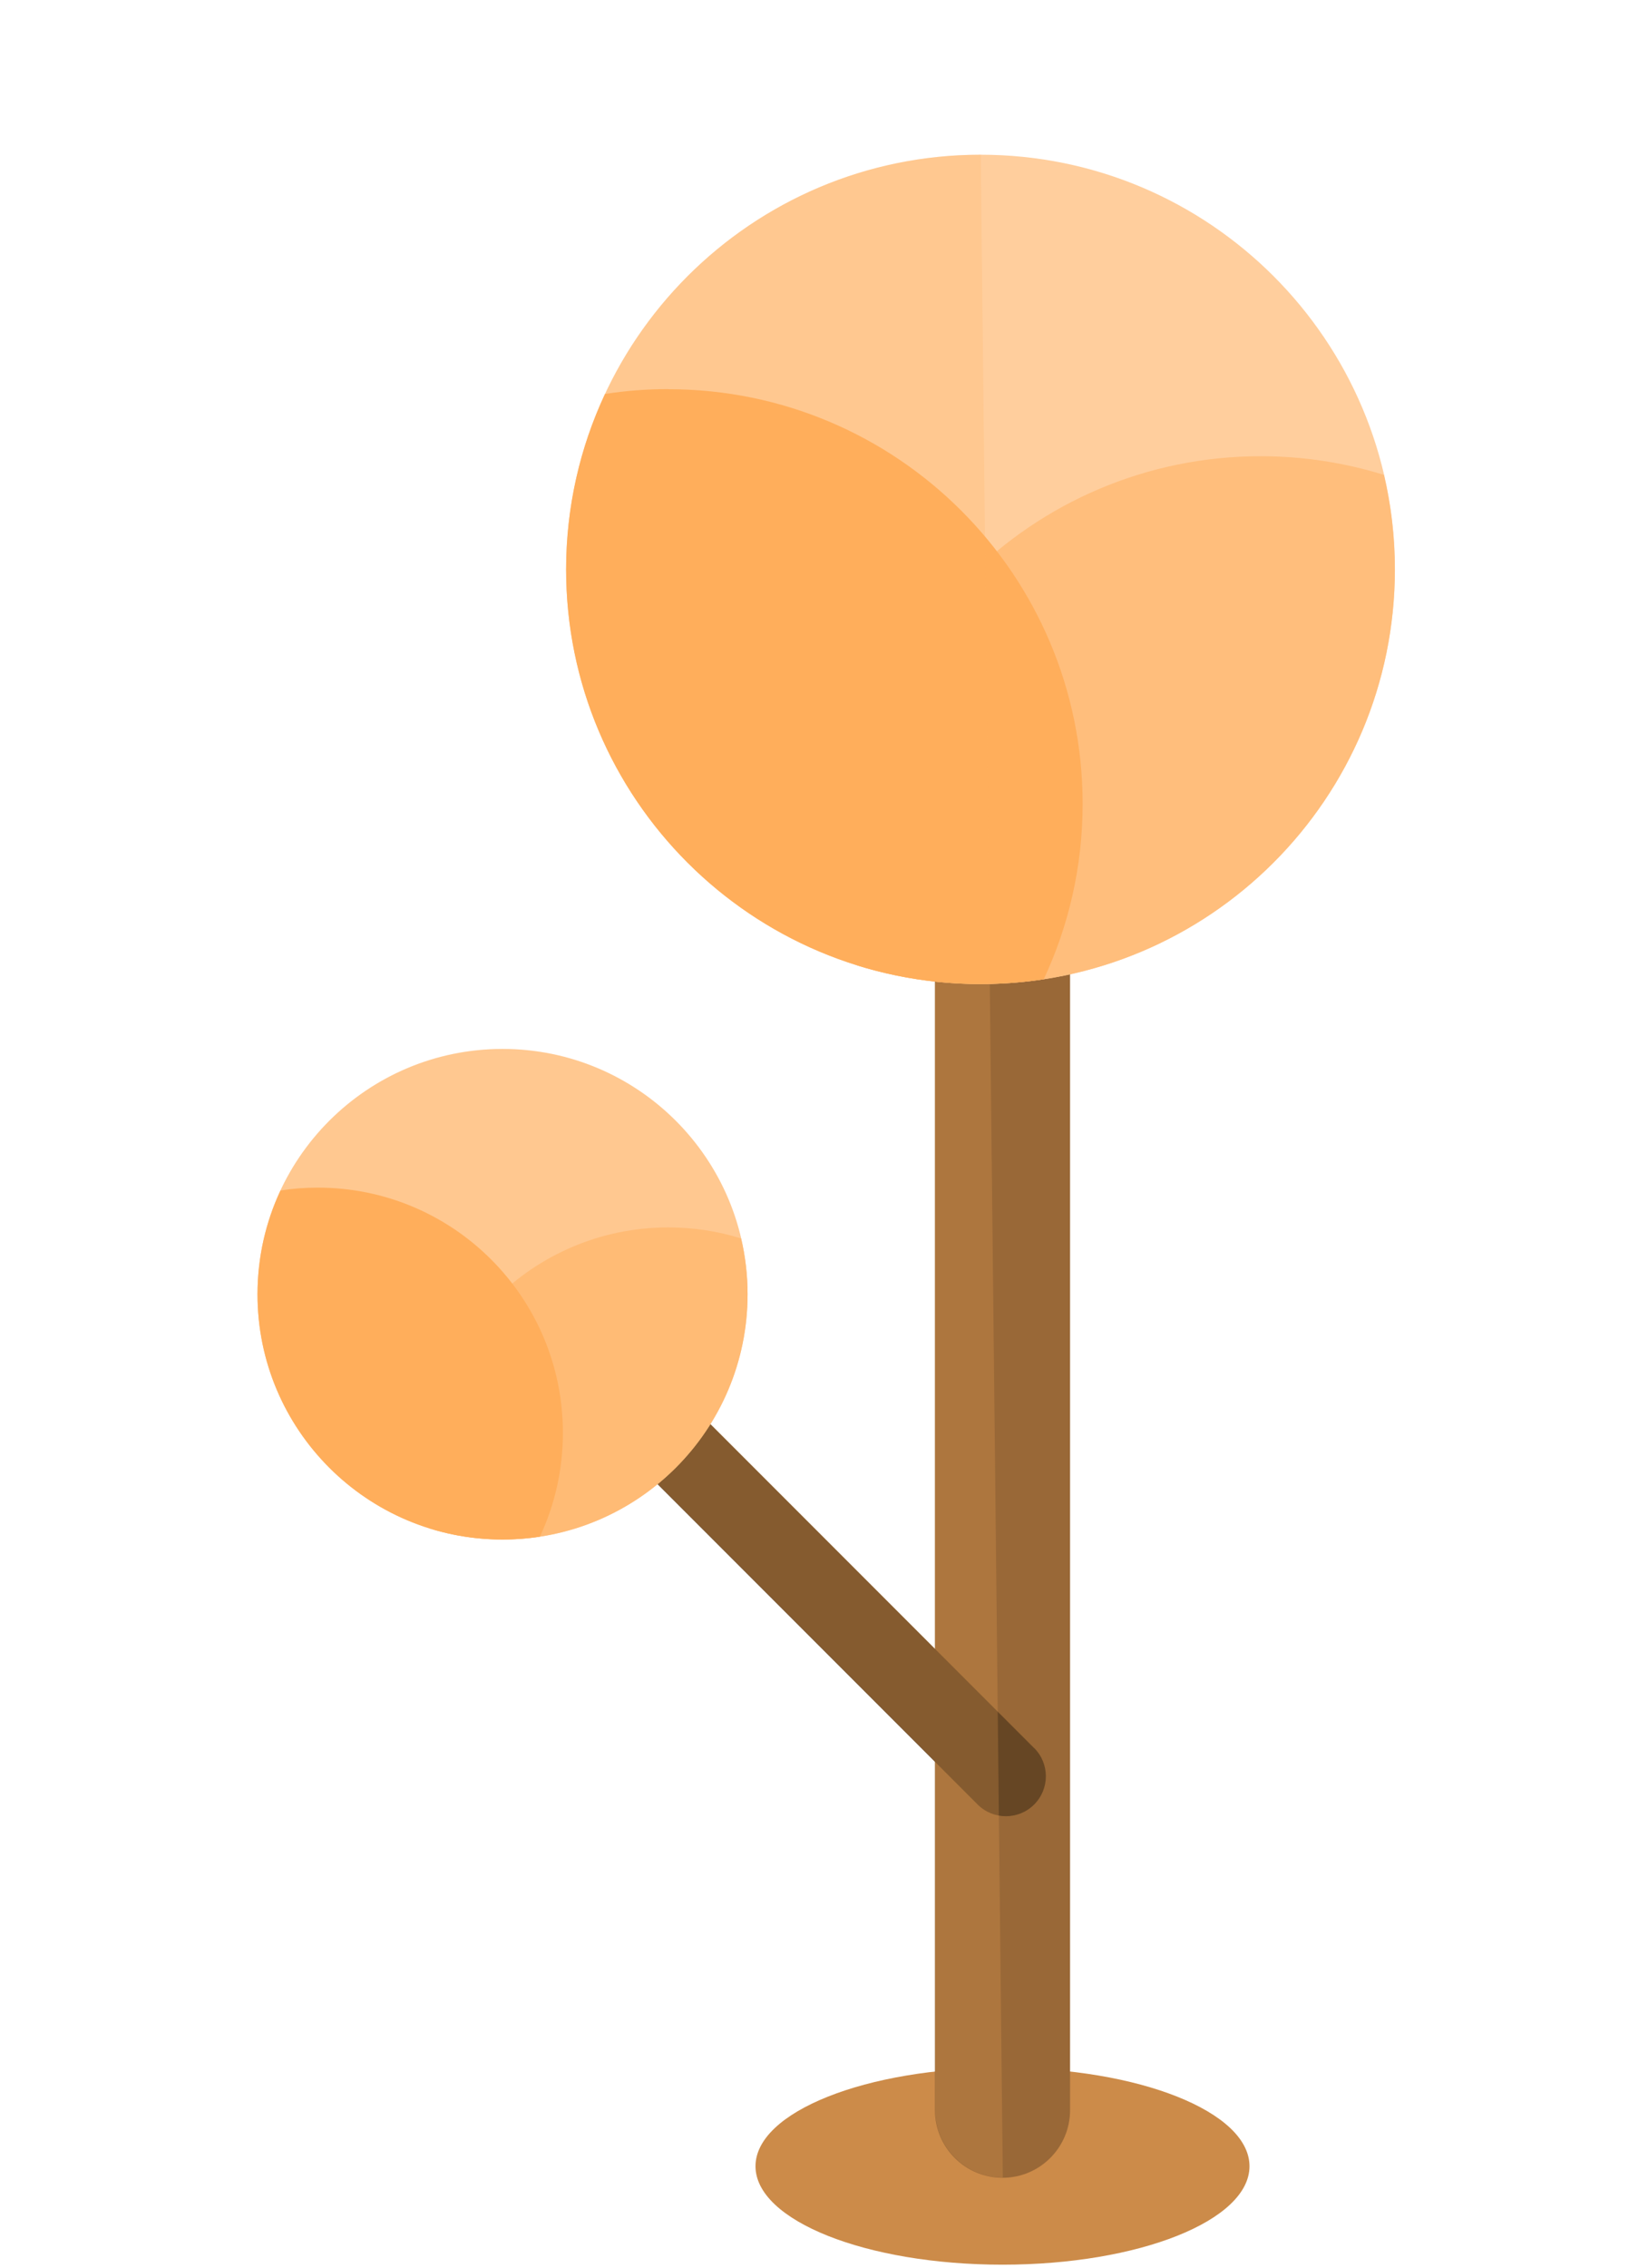 <svg width="160" height="220" viewBox="0 0 160 220" fill="none" xmlns="http://www.w3.org/2000/svg">
<path d="M121.31 210.16C121.31 215.43 110.57 219.71 97.33 219.71C84.09 219.71 73.35 215.43 73.35 210.16C73.35 204.89 84.09 200.61 97.33 200.61C110.57 200.61 121.31 204.88 121.31 210.16Z" fill="#CC8B49"/>
<path d="M103.89 204.72C103.89 208.34 100.95 211.28 97.33 211.28C93.71 211.28 90.77 208.34 90.77 204.72V87.1C90.77 83.48 93.71 80.54 97.33 80.54C100.95 80.54 103.89 83.48 103.89 87.1V204.72Z" fill="#996837"/>
<path d="M100.4 169.58C101.92 171.1 101.92 173.55 100.4 175.07C98.89 176.58 96.43 176.58 94.92 175.07L45.54 125.69C44.03 124.18 44.03 121.72 45.54 120.21C47.05 118.69 49.51 118.69 51.02 120.21L100.4 169.59V169.58Z" fill="#664624"/>
<path d="M135.43 55.24C135.43 77.46 117.42 95.47 95.2 95.47C72.98 95.47 54.97 77.46 54.97 55.24C54.97 33.02 72.98 15.01 95.2 15.01C117.42 15.01 135.43 33.02 135.43 55.24Z" fill="#FFCE9D"/>
<path d="M82.18 84.49C82.18 87.65 82.55 90.72 83.24 93.67C87.02 94.84 91.03 95.47 95.19 95.47C117.41 95.47 135.42 77.46 135.42 55.24C135.42 52.08 135.05 49.01 134.36 46.07C130.58 44.9 126.57 44.26 122.41 44.26C100.19 44.26 82.18 62.27 82.18 84.49Z" fill="#FFBE7C"/>
<path d="M64.88 37.75C62.79 37.75 60.74 37.91 58.74 38.22C56.32 43.39 54.96 49.16 54.96 55.24C54.96 77.46 72.97 95.47 95.19 95.47C97.28 95.47 99.33 95.31 101.33 95.01C103.75 89.84 105.11 84.07 105.11 77.99C105.11 55.77 87.1 37.76 64.88 37.76V37.75Z" fill="#FFAE5B"/>
<path d="M72.58 125.56C72.58 138.7 61.93 149.35 48.79 149.35C35.65 149.35 25 138.7 25 125.56C25 112.42 35.65 101.77 48.79 101.77C61.93 101.77 72.58 112.42 72.58 125.56Z" fill="#FFCE9D"/>
<path d="M41.09 142.86C41.09 144.73 41.31 146.54 41.72 148.29C43.95 148.98 46.33 149.36 48.79 149.36C61.93 149.36 72.58 138.71 72.58 125.57C72.58 123.7 72.36 121.89 71.95 120.15C69.72 119.45 67.34 119.08 64.88 119.08C51.74 119.08 41.09 129.73 41.09 142.87V142.86Z" fill="#FFBE7C"/>
<path d="M30.86 115.22C29.62 115.22 28.41 115.31 27.23 115.5C25.8 118.56 25 121.97 25 125.57C25 138.71 35.65 149.36 48.79 149.36C50.02 149.36 51.24 149.27 52.42 149.08C53.85 146.02 54.65 142.61 54.65 139.01C54.65 125.87 44 115.22 30.86 115.22Z" fill="#FFAE5B"/>
<g style="mix-blend-mode:multiply" opacity="0.2">
<path d="M95.2 15.01C78.33 15.01 63.89 25.4 57.92 40.12C57.89 40.18 57.87 40.24 57.85 40.3C57.62 40.88 57.4 41.46 57.19 42.05C57.15 42.16 57.11 42.28 57.07 42.39C56.89 42.93 56.72 43.48 56.56 44.03C56.51 44.18 56.47 44.34 56.43 44.49C56.29 45 56.16 45.52 56.04 46.04C56 46.23 55.95 46.42 55.91 46.61C55.8 47.1 55.71 47.6 55.62 48.1C55.58 48.31 55.54 48.53 55.5 48.74C55.42 49.23 55.36 49.72 55.29 50.21C55.26 50.44 55.23 50.66 55.2 50.89C55.15 51.4 55.11 51.91 55.07 52.43C55.06 52.64 55.03 52.84 55.02 53.05C54.98 53.77 54.96 54.5 54.96 55.23C54.96 73.29 66.86 88.57 83.24 93.66C83.81 93.84 84.39 94 84.97 94.15C85.12 94.19 85.27 94.23 85.43 94.26C85.88 94.37 86.34 94.48 86.79 94.57C86.95 94.6 87.11 94.64 87.27 94.67C88.42 94.9 89.59 95.08 90.77 95.21V159.93L68.97 138.13C71.25 134.48 72.58 130.17 72.58 125.54C72.58 125.09 72.56 124.65 72.54 124.21C72.54 124.12 72.53 124.03 72.52 123.95C72.5 123.58 72.46 123.22 72.42 122.85C72.42 122.79 72.4 122.73 72.4 122.66C72.35 122.26 72.29 121.87 72.22 121.47C72.22 121.45 72.22 121.42 72.21 121.4C70.25 110.24 60.51 101.75 48.79 101.75C38.81 101.75 30.27 107.9 26.74 116.61C26.73 116.64 26.72 116.67 26.7 116.7C26.56 117.05 26.43 117.4 26.31 117.76C26.29 117.82 26.27 117.88 26.25 117.94C26.14 118.27 26.04 118.6 25.94 118.93C25.92 119.02 25.89 119.1 25.87 119.18C25.78 119.49 25.71 119.8 25.63 120.12C25.61 120.23 25.58 120.33 25.56 120.44C25.5 120.73 25.44 121.04 25.38 121.34C25.36 121.46 25.34 121.58 25.32 121.71C25.27 122 25.23 122.29 25.2 122.59C25.18 122.72 25.16 122.85 25.15 122.98C25.12 123.28 25.09 123.59 25.07 123.89C25.07 124.01 25.05 124.13 25.04 124.26C25.02 124.69 25 125.12 25 125.55C25 136.78 32.78 146.18 43.25 148.68C43.37 148.71 43.49 148.74 43.61 148.76C44.64 148.99 45.69 149.15 46.77 149.24C46.9 149.24 47.03 149.26 47.17 149.27C47.71 149.31 48.25 149.33 48.8 149.33C49.35 149.33 49.9 149.3 50.44 149.27C50.57 149.27 50.7 149.25 50.83 149.24C55.75 148.82 60.25 146.92 63.86 143.96L90.8 170.9V204.7C90.8 208.32 93.74 211.26 97.36 211.26L95.22 15L95.2 15.01Z" fill="#FFAE5B"/>
</g>
</svg>
